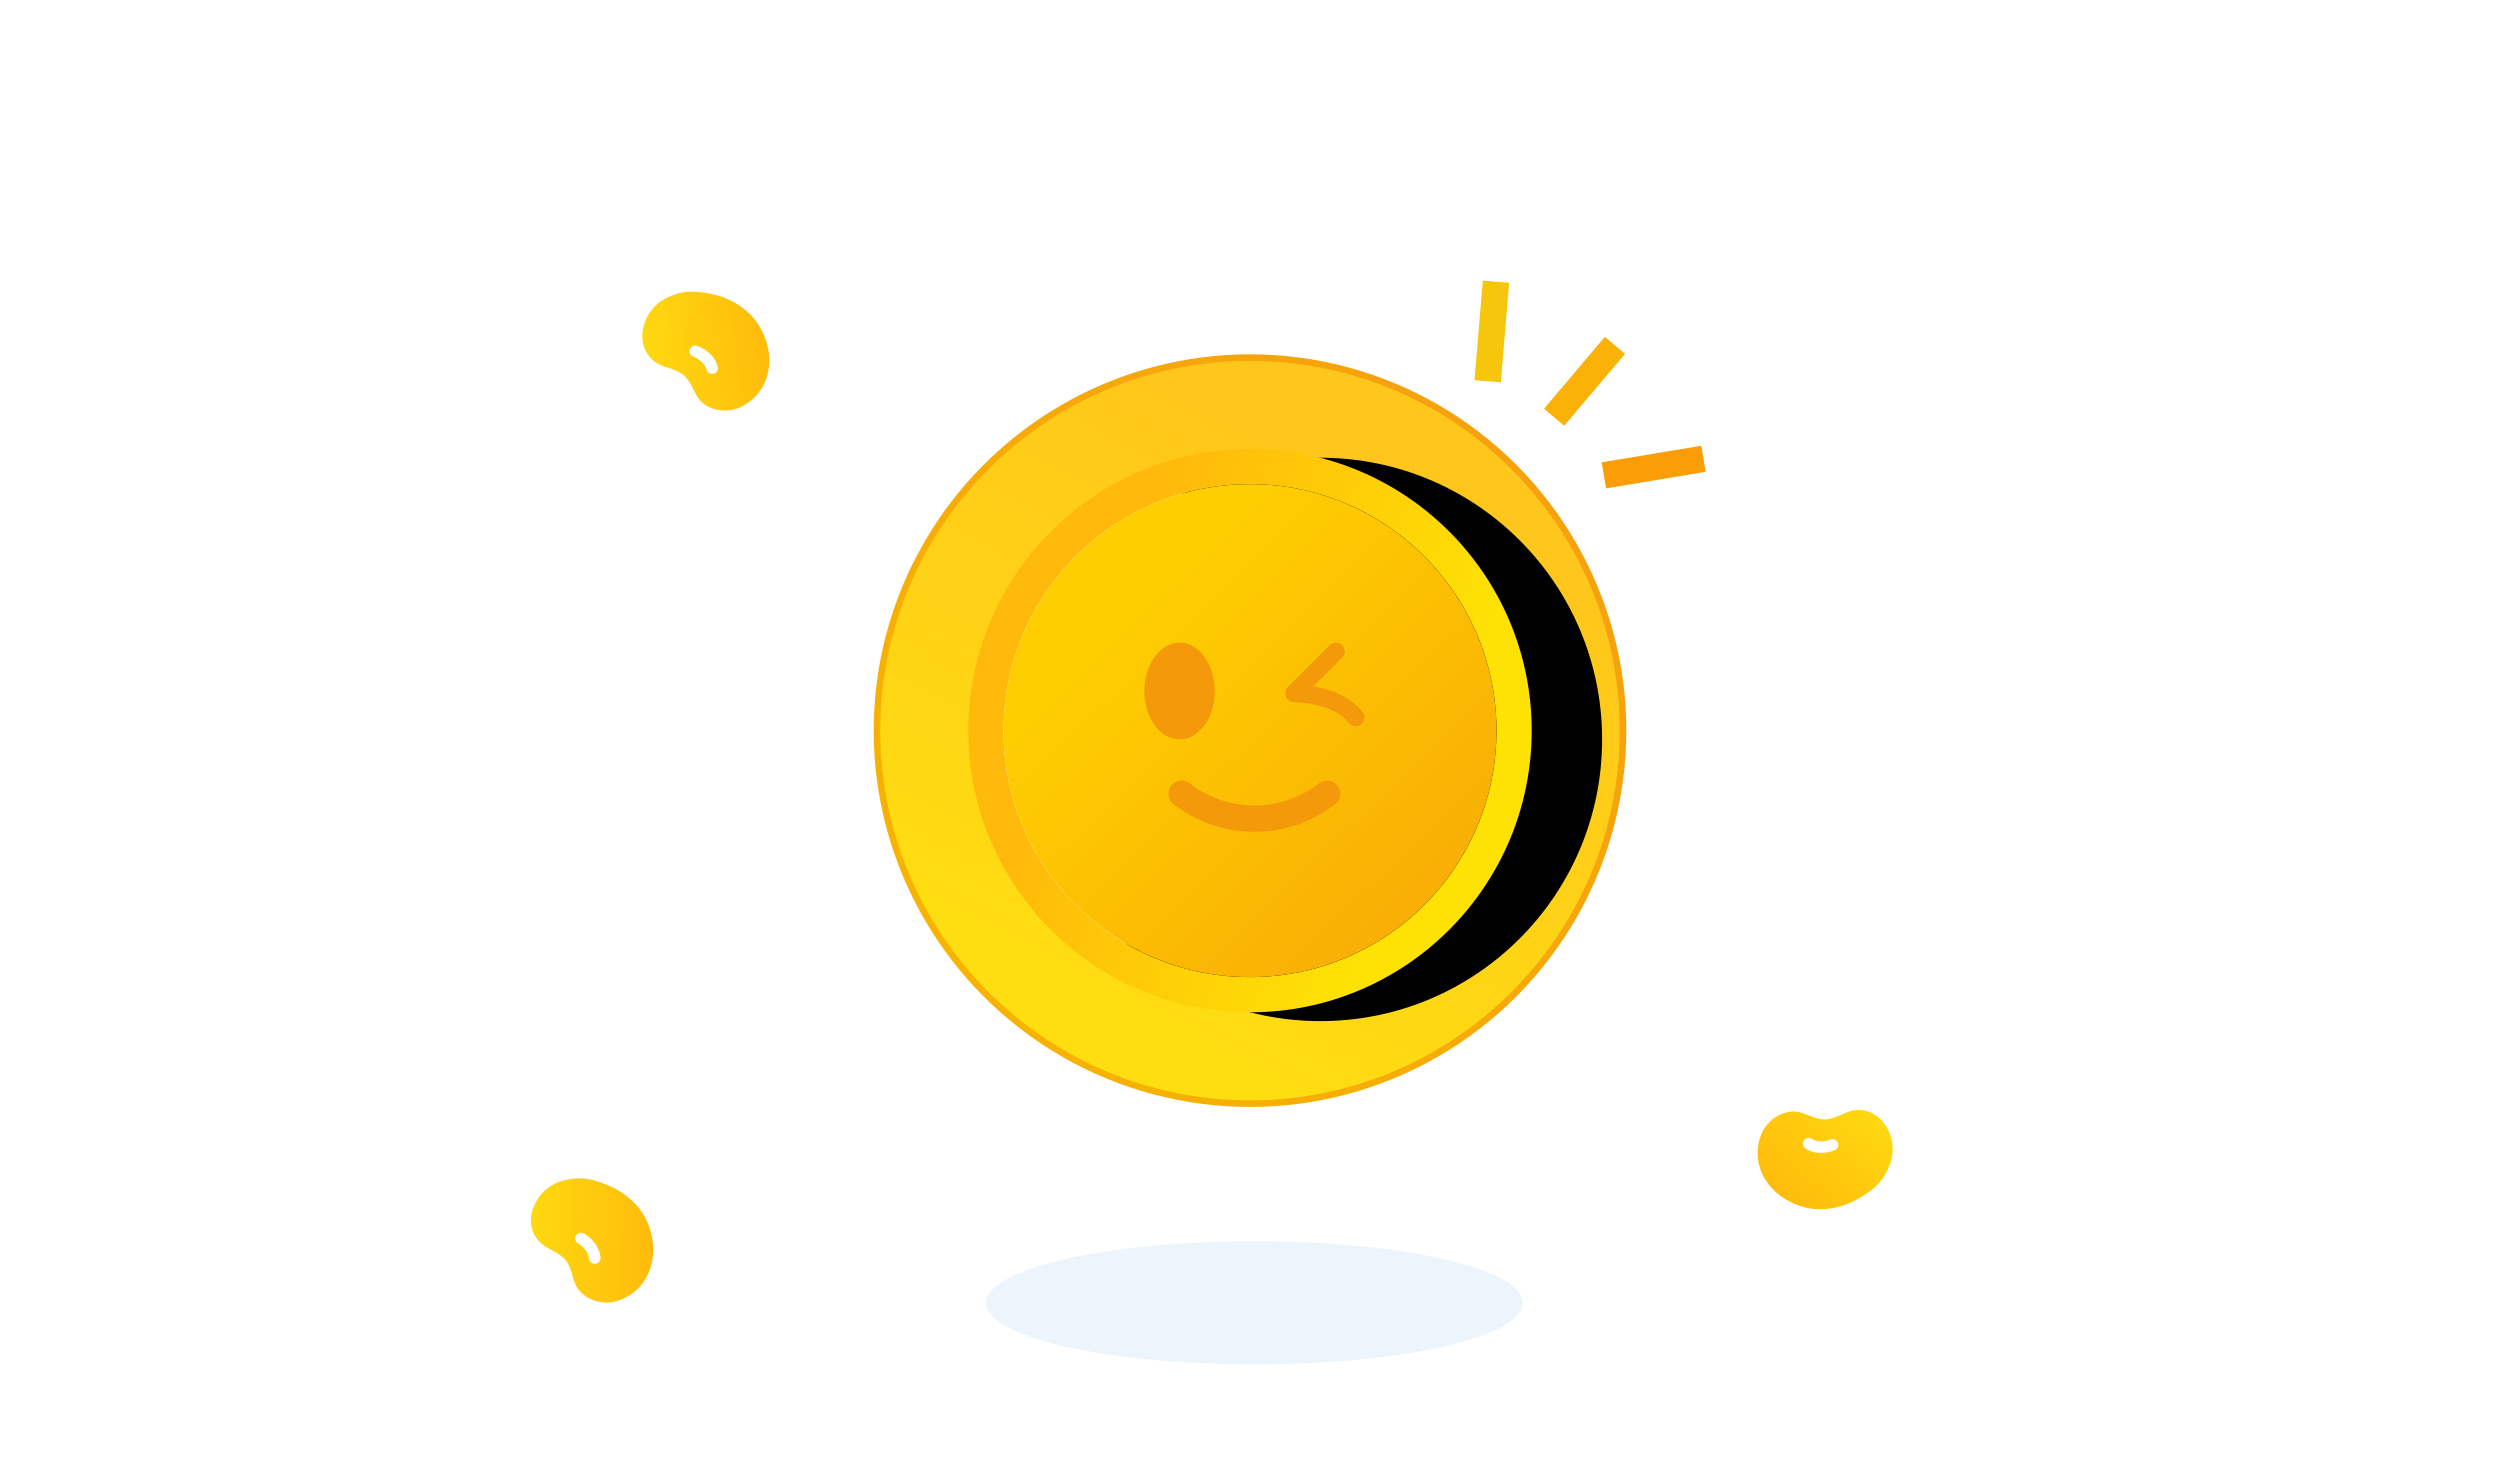 <?xml version="1.0" encoding="UTF-8"?>
<svg width="284px" height="167px" viewBox="0 0 284 167" version="1.1" xmlns="http://www.w3.org/2000/svg" xmlns:xlink="http://www.w3.org/1999/xlink">
    <title>支付成功</title>
    <defs>
        <linearGradient x1="91.958%" y1="23.276%" x2="10.922%" y2="82.338%" id="linearGradient-1">
            <stop stop-color="#F6A10E" offset="0%"></stop>
            <stop stop-color="#F7B300" offset="100%"></stop>
        </linearGradient>
        <linearGradient x1="50%" y1="0%" x2="7.81%" y2="80.925%" id="linearGradient-2">
            <stop stop-color="#FFC61B" offset="0%"></stop>
            <stop stop-color="#FEDD11" offset="100%"></stop>
        </linearGradient>
        <linearGradient x1="90.935%" y1="43.572%" x2="26.727%" y2="18.076%" id="linearGradient-3">
            <stop stop-color="#FDE204" offset="0%"></stop>
            <stop stop-color="#FFB90A" offset="100%"></stop>
        </linearGradient>
        <circle id="path-4" cx="42" cy="42" r="32"></circle>
        <filter x="-8.6%" y="-8.6%" width="117.2%" height="117.2%" filterUnits="objectBoundingBox" id="filter-5">
            <feGaussianBlur stdDeviation="1.5" in="SourceAlpha" result="shadowBlurInner1"></feGaussianBlur>
            <feOffset dx="8" dy="1" in="shadowBlurInner1" result="shadowOffsetInner1"></feOffset>
            <feComposite in="shadowOffsetInner1" in2="SourceAlpha" operator="arithmetic" k2="-1" k3="1" result="shadowInnerInner1"></feComposite>
            <feColorMatrix values="0 0 0 0 1   0 0 0 0 0.812   0 0 0 0 0.368  0 0 0 0.5 0" type="matrix" in="shadowInnerInner1"></feColorMatrix>
        </filter>
        <linearGradient x1="23.359%" y1="29.409%" x2="80.284%" y2="87.755%" id="linearGradient-6">
            <stop stop-color="#FECE01" offset="0%"></stop>
            <stop stop-color="#F9AF04" offset="100%"></stop>
        </linearGradient>
        <linearGradient x1="50%" y1="0%" x2="50%" y2="100%" id="linearGradient-7">
            <stop stop-color="#FEDC11" offset="0%"></stop>
            <stop stop-color="#FFB90A" offset="100%"></stop>
        </linearGradient>
    </defs>
    <g id="智慧云助理" stroke="none" stroke-width="1" fill="none" fill-rule="evenodd">
        <g id="1012支付完成" transform="translate(-46, -260)">
            <g id="支付成功" transform="translate(46, 260)">
                <rect id="矩形" fill-opacity="0" fill="#FFFFFF" x="0" y="0" width="284" height="167"></rect>
                <g id="III" transform="translate(169, 32)" stroke-width="3">
                    <line x1="0.943" y1="0" x2="0" y2="11.314" id="路径-17" stroke="#F6C60C"></line>
                    <line x1="14.457" y1="7.229" x2="7.543" y2="15.4" id="路径-18" stroke="#FAB206"></line>
                    <line x1="24.514" y1="20.114" x2="13.2" y2="22" id="路径-19" stroke="#FB9E05"></line>
                </g>
                <g id="圆" transform="translate(100, 41)">
                    <circle id="椭圆形" stroke="url(#linearGradient-1)" stroke-width="1.5" cx="42" cy="42" r="42"></circle>
                    <circle id="椭圆形" stroke="url(#linearGradient-2)" stroke-width="10.5" cx="42" cy="42" r="36.75"></circle>
                    <g id="椭圆形">
                        <use fill="black" fill-opacity="1" filter="url(#filter-5)" xlink:href="#path-4"></use>
                        <circle stroke="url(#linearGradient-3)" stroke-width="4" stroke-linejoin="square" cx="42" cy="42" r="30"></circle>
                    </g>
                    <circle id="椭圆形" fill="url(#linearGradient-6)" cx="42" cy="42" r="28"></circle>
                    <path d="M51.757,33 L47,37.757 C50.333,37.919 52.667,38.833 54,40.5" id="路径-14" stroke="#F49A0A" stroke-width="2" stroke-linecap="round" stroke-linejoin="round"></path>
                    <ellipse id="椭圆形" fill="#F49A0A" cx="34" cy="37.5" rx="4" ry="5.5"></ellipse>
                    <path d="M34.231,49.172 C34.756,49.579 35.311,49.948 35.893,50.276 C37.846,51.374 40.1,52 42.5,52 C44.9,52 47.154,51.374 49.107,50.276 C49.689,49.948 50.244,49.579 50.769,49.172" id="路径" stroke="#F49A0A" stroke-width="3" stroke-linecap="round"></path>
                </g>
                <g id="小金豆" transform="translate(207.24, 130.906) rotate(40) translate(-207.24, -130.906) translate(200.24, 123.906)" fill="url(#linearGradient-7)" fill-rule="nonzero">
                    <path d="M6.593,5.457 C6.493,5.663 6.264,5.991 5.924,6.276 C5.622,6.527 5.289,6.687 4.918,6.735 C4.56,6.786 4.31,7.117 4.358,7.475 C4.403,7.838 4.728,8.094 5.082,8.048 C5.709,7.966 6.264,7.7 6.743,7.3 C7.249,6.878 7.577,6.405 7.752,6.046 C7.912,5.72 7.783,5.326 7.461,5.159 C7.307,5.081 7.127,5.069 6.964,5.125 C6.801,5.181 6.667,5.301 6.593,5.457 M5.904,2.138 C7.586,-1.482 12.562,-0.139 13.657,3.441 C14.293,5.52 13.948,6.753 13.402,8.368 C12.685,10.493 11.148,12.356 9.281,13.225 C5.402,15.03 1.318,13.575 0.176,9.949 C-0.362,8.242 0.353,5.974 2.061,5.247 C3.153,4.781 4.336,4.67 5.08,3.617 C5.385,3.188 5.678,2.624 5.904,2.138 Z" id="形状"></path>
                </g>
                <g id="小金豆" transform="translate(80.24, 39.906) rotate(-98) translate(-80.24, -39.906) translate(73.24, 32.906)" fill="url(#linearGradient-7)" fill-rule="nonzero">
                    <path d="M6.593,5.457 C6.493,5.663 6.264,5.991 5.924,6.276 C5.622,6.527 5.289,6.687 4.918,6.735 C4.56,6.786 4.31,7.117 4.358,7.475 C4.403,7.838 4.728,8.094 5.082,8.048 C5.709,7.966 6.264,7.7 6.743,7.3 C7.249,6.878 7.577,6.405 7.752,6.046 C7.912,5.72 7.783,5.326 7.461,5.159 C7.307,5.081 7.127,5.069 6.964,5.125 C6.801,5.181 6.667,5.301 6.593,5.457 M5.904,2.138 C7.586,-1.482 12.562,-0.139 13.657,3.441 C14.293,5.52 13.948,6.753 13.402,8.368 C12.685,10.493 11.148,12.356 9.281,13.225 C5.402,15.03 1.318,13.575 0.176,9.949 C-0.362,8.242 0.353,5.974 2.061,5.247 C3.153,4.781 4.336,4.67 5.08,3.617 C5.385,3.188 5.678,2.624 5.904,2.138 Z" id="形状"></path>
                </g>
                <g id="小金豆" transform="translate(67.24, 140.906) rotate(-88) translate(-67.24, -140.906) translate(60.24, 133.906)" fill="url(#linearGradient-7)" fill-rule="nonzero">
                    <path d="M6.593,5.457 C6.493,5.663 6.264,5.991 5.924,6.276 C5.622,6.527 5.289,6.687 4.918,6.735 C4.56,6.786 4.31,7.117 4.358,7.475 C4.403,7.838 4.728,8.094 5.082,8.048 C5.709,7.966 6.264,7.7 6.743,7.3 C7.249,6.878 7.577,6.405 7.752,6.046 C7.912,5.72 7.783,5.326 7.461,5.159 C7.307,5.081 7.127,5.069 6.964,5.125 C6.801,5.181 6.667,5.301 6.593,5.457 M5.904,2.138 C7.586,-1.482 12.562,-0.139 13.657,3.441 C14.293,5.52 13.948,6.753 13.402,8.368 C12.685,10.493 11.148,12.356 9.281,13.225 C5.402,15.03 1.318,13.575 0.176,9.949 C-0.362,8.242 0.353,5.974 2.061,5.247 C3.153,4.781 4.336,4.67 5.08,3.617 C5.385,3.188 5.678,2.624 5.904,2.138 Z" id="形状"></path>
                </g>
                <ellipse id="阴影" fill="#ECF5FB" cx="142.5" cy="148" rx="30.5" ry="7"></ellipse>
            </g>
        </g>
    </g>
</svg>